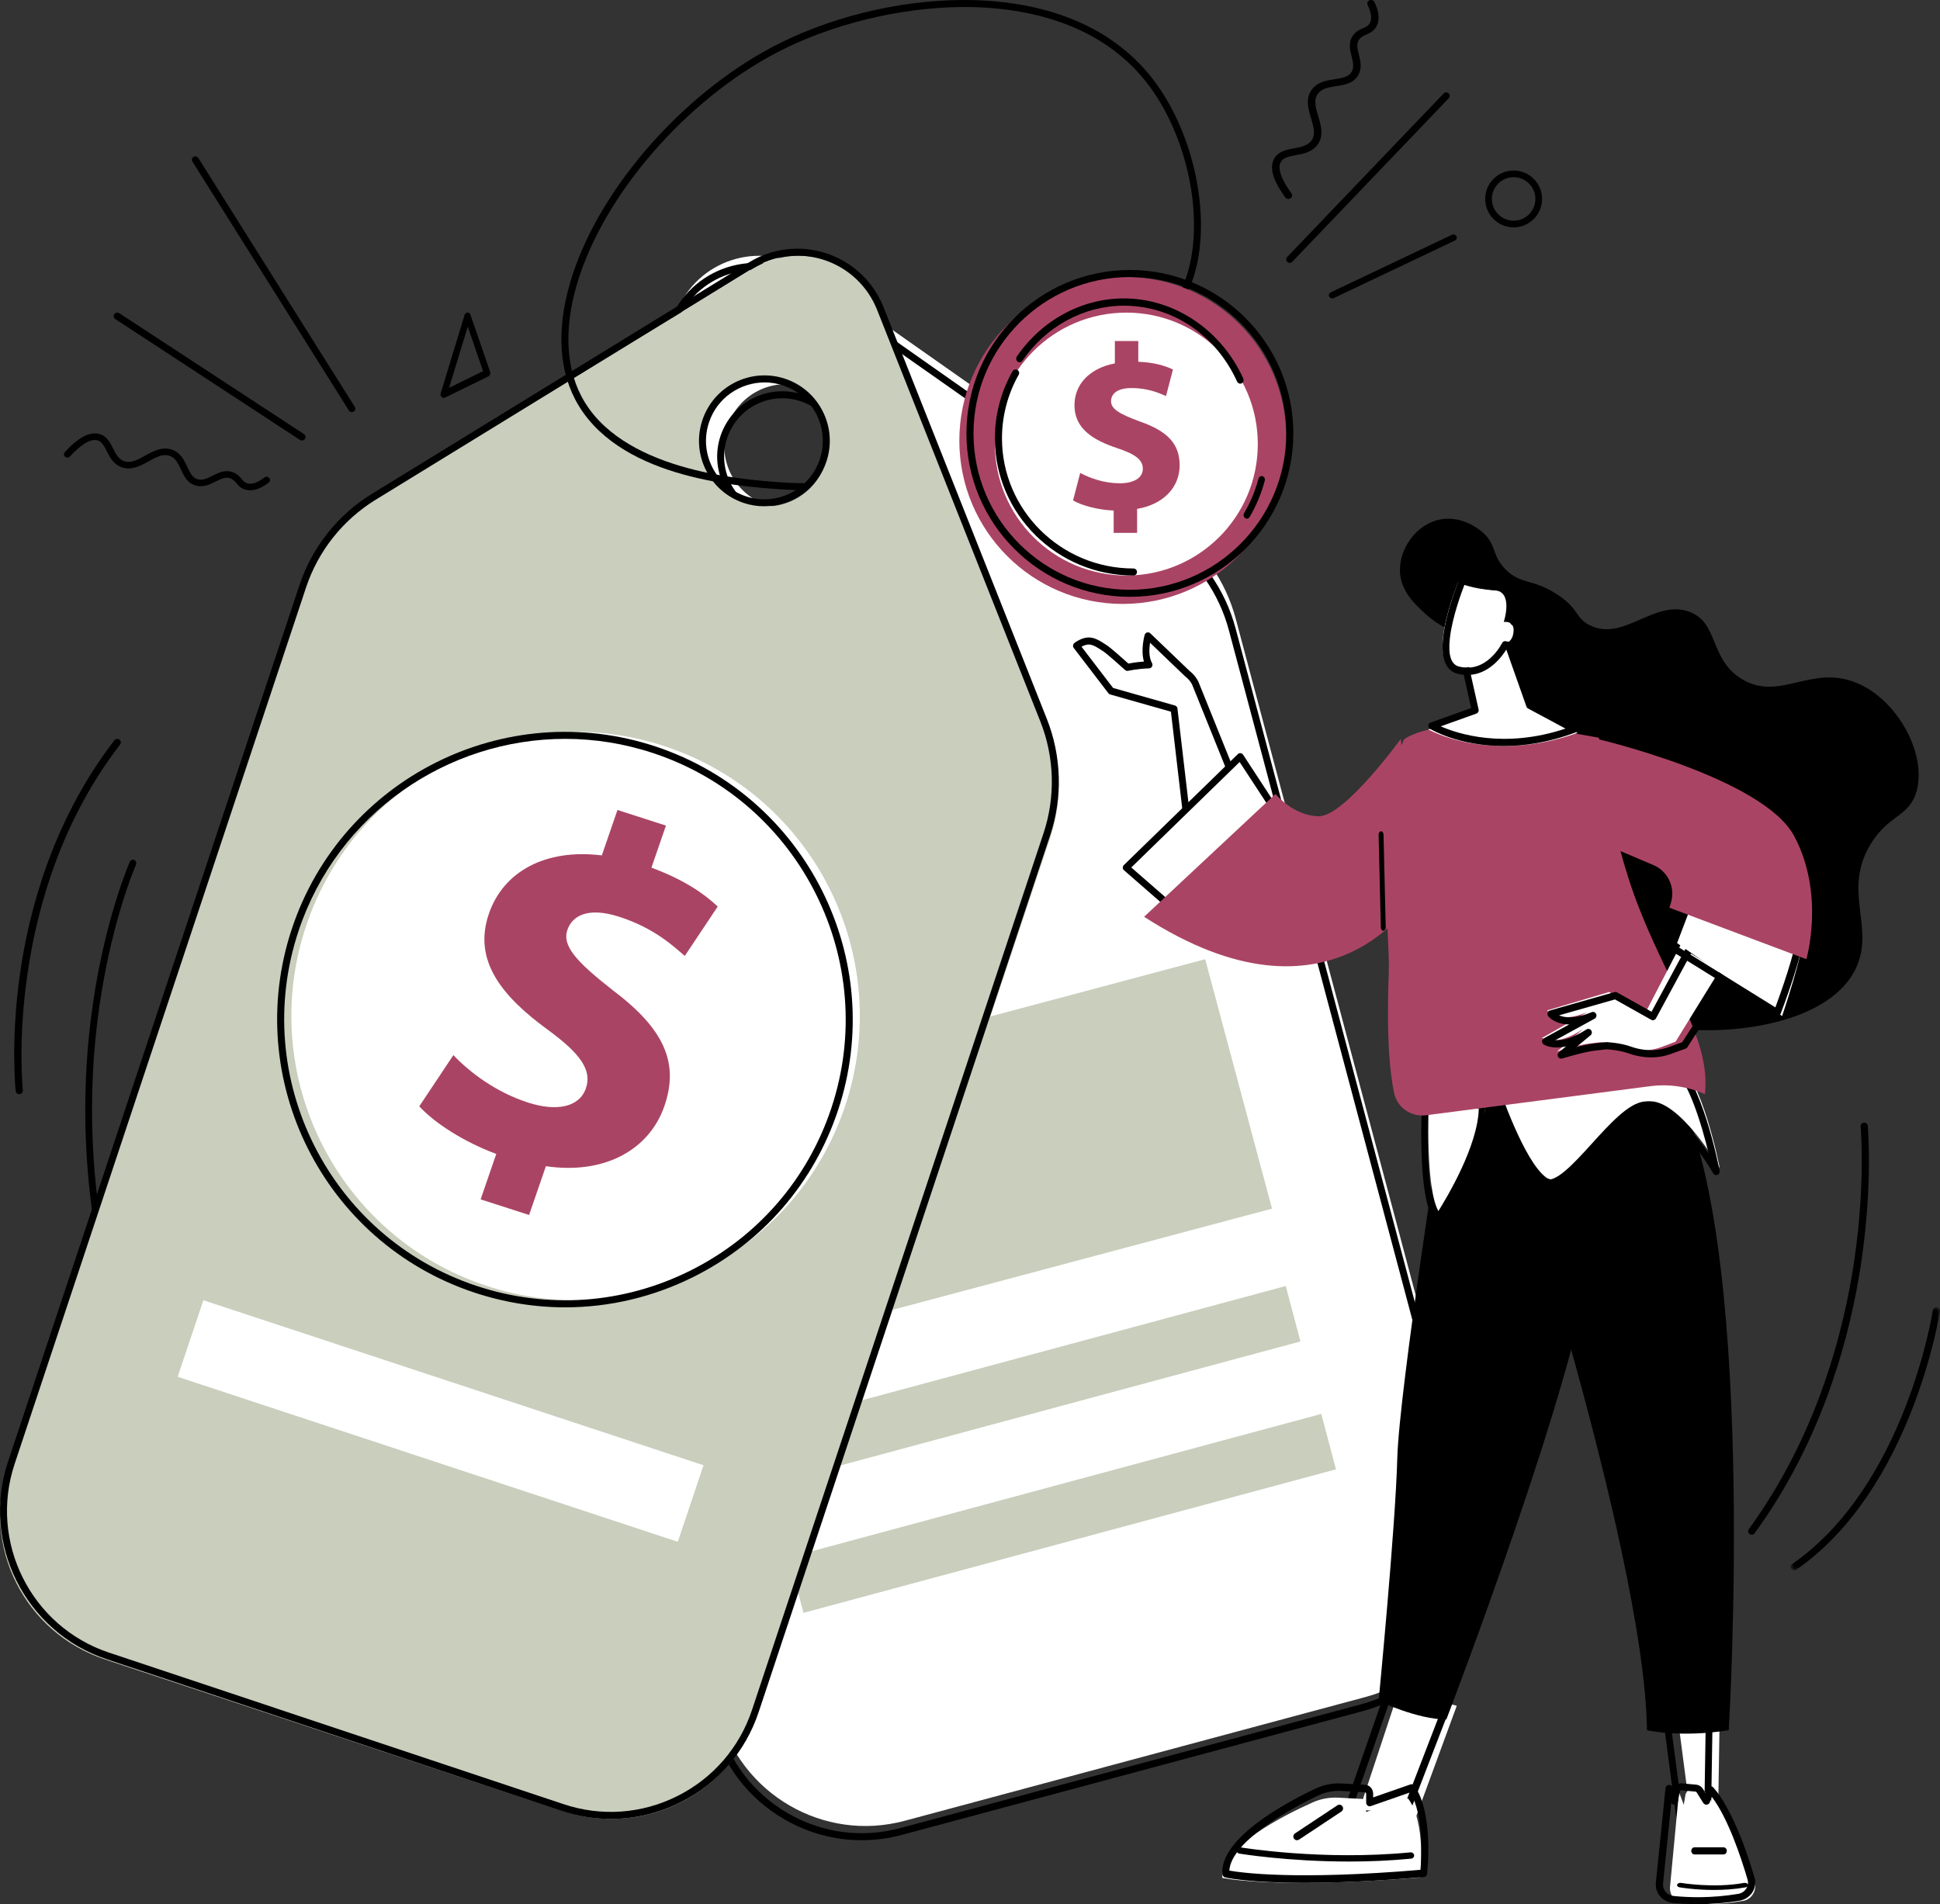 <svg width="273" height="268" viewBox="0 0 273 268" fill="none" xmlns="http://www.w3.org/2000/svg">
<rect x="0" y="0" width="273" height="268" fill="#333333" stroke="none"/>
<path fill-rule="evenodd" clip-rule="evenodd" d="M181.491 37C181.369 37 181.247 36.954 181.151 36.863C180.955 36.675 180.949 36.364 181.137 36.167L203.154 13.152C203.342 12.956 203.652 12.949 203.849 13.137C204.044 13.325 204.051 13.636 203.863 13.833L181.846 36.848C181.749 36.949 181.621 37 181.491 37Z" fill="black"/>
<path fill-rule="evenodd" clip-rule="evenodd" d="M187.48 42C187.305 42 187.136 41.909 187.052 41.753C186.932 41.531 187.027 41.261 187.263 41.148L204.304 33.049C204.54 32.936 204.829 33.025 204.948 33.247C205.068 33.469 204.973 33.739 204.737 33.852L187.696 41.951C187.626 41.984 187.553 42 187.48 42Z" fill="black"/>
<path fill-rule="evenodd" clip-rule="evenodd" d="M246.505 216C246.403 216 246.3 215.97 246.211 215.908C245.984 215.748 245.932 215.439 246.094 215.216C255.718 202.022 259.484 187.322 260.949 177.315C262.539 166.455 261.838 158.619 261.83 158.541C261.805 158.268 262.009 158.027 262.287 158.002C262.56 157.978 262.81 158.178 262.836 158.45C262.843 158.529 263.555 166.458 261.953 177.426C260.474 187.552 256.665 202.427 246.916 215.793C246.817 215.928 246.662 216 246.505 216Z" fill="black"/>
<mask id="mask0_0:6006" style="mask-type:alpha" maskUnits="userSpaceOnUse" x="252" y="184" width="21" height="37">
<path fill-rule="evenodd" clip-rule="evenodd" d="M252 184H273V221H252V184Z" fill="white"/>
</mask>
<g mask="url(#mask0_0:6006)">
<path fill-rule="evenodd" clip-rule="evenodd" d="M252.505 221C252.349 221 252.195 220.931 252.096 220.8C251.932 220.584 251.983 220.281 252.209 220.125C268.123 209.084 271.959 184.66 271.996 184.415C272.035 184.15 272.294 183.967 272.567 184.005C272.843 184.043 273.035 184.288 272.995 184.552C272.958 184.802 269.064 209.625 252.801 220.908C252.712 220.97 252.608 221 252.505 221Z" fill="black"/>
</g>
<path fill-rule="evenodd" clip-rule="evenodd" d="M65.821 45.969L63.198 54.579L67.981 52.238L65.821 45.969ZM62.447 56C62.336 56 62.228 55.954 62.143 55.866C62.013 55.731 61.967 55.522 62.024 55.332L65.372 44.34C65.433 44.14 65.599 44.004 65.786 44H65.795C65.978 44 66.144 44.127 66.211 44.321L68.969 52.325C69.057 52.577 68.951 52.862 68.731 52.97L62.624 55.959C62.567 55.987 62.507 56 62.447 56Z" fill="black"/>
<path fill-rule="evenodd" clip-rule="evenodd" d="M49.513 58C49.35 58 49.191 57.919 49.098 57.772L27.073 22.733C26.932 22.508 27.002 22.212 27.231 22.072C27.46 21.932 27.76 22.002 27.902 22.228L49.927 57.266C50.069 57.492 49.998 57.788 49.769 57.928C49.689 57.977 49.601 58 49.513 58Z" fill="black"/>
<path fill-rule="evenodd" clip-rule="evenodd" d="M42.493 62C42.395 62 42.297 61.973 42.21 61.916L16.224 44.902C15.992 44.75 15.93 44.444 16.087 44.218C16.243 43.991 16.559 43.932 16.79 44.084L42.776 61.098C43.008 61.25 43.07 61.556 42.913 61.782C42.815 61.924 42.655 62 42.493 62Z" fill="black"/>
<path fill-rule="evenodd" clip-rule="evenodd" d="M35.206 69C34.999 69 34.799 68.976 34.603 68.928C33.904 68.757 33.56 68.354 33.256 67.997C33.024 67.725 32.823 67.49 32.462 67.343C31.77 67.062 31.119 67.389 30.364 67.767C29.585 68.158 28.703 68.602 27.658 68.365C26.389 68.076 25.897 67.012 25.462 66.073C25.075 65.236 24.709 64.445 23.868 64.154C22.907 63.822 21.937 64.36 20.909 64.931C19.784 65.555 18.507 66.263 17.12 65.764C15.957 65.347 15.464 64.366 15.029 63.502C14.659 62.764 14.338 62.126 13.692 61.964C12.757 61.729 11.427 62.516 9.849 64.243C9.674 64.434 9.368 64.455 9.166 64.288C8.965 64.121 8.943 63.83 9.119 63.638C11.007 61.572 12.584 60.733 13.939 61.074C15.018 61.345 15.468 62.24 15.902 63.104C16.293 63.882 16.662 64.616 17.461 64.903C18.421 65.246 19.392 64.707 20.422 64.135C21.542 63.514 22.811 62.809 24.199 63.289C25.428 63.714 25.916 64.77 26.348 65.702C26.741 66.552 27.081 67.287 27.883 67.469C28.572 67.626 29.223 67.298 29.914 66.952C30.764 66.526 31.727 66.043 32.841 66.496C33.424 66.732 33.747 67.112 34.008 67.417C34.267 67.721 34.455 67.941 34.844 68.037C35.489 68.195 36.286 67.914 37.212 67.203C37.421 67.043 37.725 67.074 37.893 67.272C38.06 67.47 38.028 67.76 37.82 67.919C36.883 68.638 36.006 69 35.206 69Z" fill="black"/>
<path fill-rule="evenodd" clip-rule="evenodd" d="M213 24.938C211.312 24.938 209.938 26.312 209.938 28C209.938 29.688 211.312 31.062 213 31.062C214.688 31.062 216.062 29.688 216.062 28C216.062 26.312 214.688 24.938 213 24.938ZM213 32C210.794 32 209 30.206 209 28C209 25.794 210.794 24 213 24C215.206 24 217 25.794 217 28C217 30.206 215.206 32 213 32Z" fill="black"/>
<path fill-rule="evenodd" clip-rule="evenodd" d="M181.302 28C181.134 28 180.969 27.924 180.867 27.784C179.089 25.34 178.588 23.54 179.334 22.28C179.928 21.276 181.042 21.069 182.12 20.869C183.088 20.689 184.002 20.519 184.538 19.798C185.18 18.935 184.845 17.819 184.492 16.636C184.107 15.35 183.67 13.891 184.58 12.637C185.386 11.525 186.69 11.323 187.84 11.145C188.89 10.981 189.797 10.841 190.217 10.09C190.578 9.445 190.392 8.706 190.197 7.923C189.955 6.959 189.682 5.867 190.486 4.877C190.907 4.36 191.416 4.139 191.825 3.962C192.233 3.785 192.528 3.657 192.74 3.294C193.09 2.694 192.995 1.822 192.458 0.705C192.338 0.454 192.455 0.159 192.72 0.045C192.984 -0.069 193.298 0.041 193.418 0.292C194.101 1.712 194.183 2.884 193.663 3.776C193.283 4.427 192.742 4.662 192.264 4.869C191.899 5.027 191.583 5.163 191.322 5.485C190.824 6.099 191.009 6.838 191.223 7.693C191.445 8.578 191.695 9.58 191.15 10.556C190.485 11.745 189.171 11.949 188.011 12.129C186.977 12.289 186.001 12.441 185.45 13.201C184.82 14.07 185.153 15.184 185.506 16.365C185.893 17.656 186.331 19.121 185.4 20.372C184.621 21.42 183.4 21.647 182.323 21.847C181.404 22.018 180.61 22.166 180.254 22.767C179.739 23.638 180.251 25.177 181.736 27.218C181.901 27.445 181.84 27.756 181.601 27.912C181.509 27.971 181.405 28 181.302 28Z" fill="black"/>
<path fill-rule="evenodd" clip-rule="evenodd" d="M20.524 197C20.339 197 20.163 196.888 20.086 196.702C11.258 175.467 11.231 156.102 12.763 143.596C14.424 130.038 18.233 121.372 18.271 121.287C18.381 121.039 18.664 120.931 18.903 121.045C19.141 121.159 19.247 121.451 19.137 121.698C19.099 121.783 15.342 130.34 13.703 143.759C12.192 156.134 12.224 175.298 20.961 196.313C21.065 196.563 20.953 196.853 20.712 196.96C20.65 196.987 20.586 197 20.524 197Z" fill="black"/>
<path fill-rule="evenodd" clip-rule="evenodd" d="M2.71 154C2.456 154 2.236 153.812 2.208 153.557C2.201 153.489 1.465 146.587 2.805 137.11C4.042 128.361 7.351 115.548 16.091 104.197C16.259 103.978 16.577 103.935 16.799 104.1C17.022 104.266 17.066 104.577 16.898 104.795C0.426 126.189 3.184 153.18 3.214 153.45C3.244 153.723 3.043 153.968 2.766 153.997C2.747 153.999 2.729 154 2.71 154Z" fill="black"/>
<path fill-rule="evenodd" clip-rule="evenodd" d="M112.825 71.194C108.2 72.437 103.45 69.676 102.214 65.028C100.977 60.381 103.724 55.606 108.348 54.364C112.973 53.122 117.724 55.882 118.96 60.529C120.196 65.177 117.449 69.952 112.825 71.194ZM164.736 73.946L113.967 38.27C107.61 33.803 98.781 36.175 95.49 43.234L69.203 99.612C66.873 104.61 66.373 110.275 67.791 115.608L101.16 241.074C104.206 252.526 115.911 259.328 127.305 256.267L192.154 238.844C203.549 235.783 210.316 224.019 207.27 212.567L173.901 87.101C172.483 81.768 169.237 77.109 164.736 73.946Z" fill="white"/>
<path fill-rule="evenodd" clip-rule="evenodd" d="M112.194 72.212L112.321 72.687L112.194 72.212C114.305 71.645 116.07 70.286 117.163 68.385C118.257 66.484 118.548 64.269 117.984 62.149C116.819 57.77 112.328 55.16 107.97 56.331C105.859 56.898 104.095 58.256 103.001 60.157C101.908 62.058 101.616 64.273 102.181 66.394C103.345 70.772 107.838 73.382 112.194 72.212ZM110.084 73.476C106.039 73.476 102.328 70.757 101.235 66.648C100.603 64.273 100.93 61.793 102.154 59.665C103.378 57.537 105.354 56.015 107.717 55.38C112.598 54.07 117.625 56.992 118.93 61.894C119.561 64.269 119.235 66.749 118.011 68.877C116.786 71.006 114.811 72.527 112.447 73.162C111.658 73.374 110.865 73.476 110.084 73.476ZM106.309 37.984C105.27 37.984 104.226 38.119 103.2 38.395C99.767 39.317 96.933 41.701 95.425 44.934L69.135 101.315C66.856 106.202 66.365 111.763 67.752 116.976L101.127 242.451C102.566 247.862 106.017 252.387 110.842 255.191C115.669 257.995 121.293 258.742 126.677 257.296L191.538 239.872C202.656 236.886 209.282 225.368 206.311 214.195L172.936 88.721C171.549 83.508 168.361 78.934 163.961 75.842L113.183 40.164C111.141 38.73 108.743 37.984 106.309 37.984ZM121.252 259C117.462 259 113.722 258 110.353 256.043C105.3 253.108 101.688 248.37 100.181 242.705L66.806 117.23C65.36 111.794 65.872 105.994 68.248 100.897L94.539 44.516C96.17 41.02 99.234 38.442 102.947 37.445C106.658 36.448 110.595 37.144 113.744 39.358L164.522 75.036C169.111 78.26 172.435 83.031 173.881 88.467L207.257 213.941C210.367 225.637 203.43 237.697 191.792 240.823L126.93 258.246C125.052 258.751 123.146 259 121.252 259Z" fill="black"/>
<path fill-rule="evenodd" clip-rule="evenodd" d="M188 206.8L113.067 227L111 219.201L185.933 199L188 206.8Z" fill="#C9CEBD"/>
<path fill-rule="evenodd" clip-rule="evenodd" d="M183 188.8L108.067 209L106 201.201L180.933 181L183 188.8Z" fill="#C9CEBD"/>
<path fill-rule="evenodd" clip-rule="evenodd" d="M179 170.109L104.407 190L95 154.891L169.593 135L179 170.109Z" fill="#C9CEBD"/>
<path fill-rule="evenodd" clip-rule="evenodd" d="M105.018 70.829C100.424 69.308 97.941 64.37 99.47 59.8C100.999 55.231 105.962 52.76 110.555 54.281C115.148 55.803 117.632 60.74 116.103 65.31C114.574 69.879 109.611 72.35 105.018 70.829ZM147.335 101.867L124.211 43.938C121.315 36.684 112.546 33.779 105.857 37.859L52.444 70.437C47.708 73.325 44.15 77.784 42.395 83.027L1.112 206.385C-2.656 217.644 3.464 229.81 14.781 233.559L79.195 254.894C90.512 258.643 102.741 252.554 106.509 241.295L147.792 117.937C149.547 112.694 149.385 107.003 147.335 101.867Z" fill="#C9CEBD"/>
<path fill-rule="evenodd" clip-rule="evenodd" d="M107.573 53.818C104.132 53.818 100.917 56.002 99.772 59.448C99.079 61.533 99.237 63.764 100.22 65.73C101.202 67.695 102.89 69.16 104.972 69.854C109.271 71.288 113.931 68.951 115.363 64.646C116.056 62.561 115.898 60.33 114.915 58.365C113.933 56.399 112.245 54.934 110.163 54.24C109.305 53.954 108.432 53.818 107.573 53.818ZM107.56 71.261C106.599 71.261 105.622 71.109 104.661 70.788C102.33 70.011 100.44 68.371 99.34 66.17C98.24 63.97 98.062 61.471 98.839 59.137C100.441 54.316 105.661 51.701 110.473 53.305C112.805 54.083 114.695 55.723 115.794 57.924C116.894 60.124 117.072 62.622 116.296 64.957C115.014 68.815 111.414 71.261 107.56 71.261ZM112.209 35.985C110.01 35.985 107.83 36.589 105.908 37.769L52.845 70.349C48.246 73.172 44.775 77.55 43.071 82.675L2.058 206.04C-1.593 217.024 4.359 228.935 15.327 232.592L79.318 253.929C84.632 255.701 90.316 255.294 95.323 252.784C100.331 250.274 104.063 245.962 105.832 240.641L146.845 117.276C148.549 112.151 148.391 106.563 146.399 101.543L123.427 43.611C122.11 40.288 119.412 37.735 116.025 36.606C114.778 36.19 113.49 35.985 112.209 35.985ZM85.962 256C83.629 256 81.286 255.623 79.008 254.863L15.017 233.527C3.534 229.698 -2.697 217.228 1.126 205.729L42.138 82.364C43.916 77.019 47.535 72.454 52.331 69.509L105.394 36.93C108.685 34.909 112.673 34.45 116.336 35.672C119.998 36.893 122.916 39.654 124.341 43.247L147.313 101.179C149.39 106.415 149.555 112.243 147.777 117.588L106.765 240.952C104.913 246.522 101.006 251.037 95.763 253.665C92.668 255.216 89.325 256 85.962 256Z" fill="black"/>
<path fill-rule="evenodd" clip-rule="evenodd" d="M118.942 155.632C111.965 176.587 89.322 187.918 68.368 180.942C47.413 173.965 36.082 151.322 43.058 130.368C50.035 109.413 72.678 98.082 93.632 105.058C114.587 112.035 125.918 134.677 118.942 155.632Z" fill="white"/>
<path fill-rule="evenodd" clip-rule="evenodd" d="M79.53 103.99C62.98 103.99 47.524 114.474 42.016 131.014C35.135 151.678 46.351 174.087 67.02 180.968C77.033 184.3 87.744 183.535 97.18 178.813C106.618 174.092 113.65 165.979 116.984 155.969C123.865 135.305 112.648 112.896 91.98 106.016C87.855 104.643 83.657 103.99 79.53 103.99ZM79.539 184C75.233 184 70.911 183.305 66.708 181.906C45.521 174.854 34.023 151.884 41.077 130.702C48.131 109.52 71.105 98.024 92.293 105.077C113.479 112.129 124.977 135.099 117.923 156.281L117.453 156.125L117.923 156.281C114.506 166.542 107.297 174.859 97.623 179.699C91.912 182.556 85.744 184 79.539 184Z" fill="black"/>
<path fill-rule="evenodd" clip-rule="evenodd" d="M67.634 168.804L69.835 162.41C65.242 160.707 61.135 158.04 59 155.708L63.799 148.506C66.189 150.995 69.809 153.73 74.333 155.186C78.3 156.464 81.525 155.857 82.452 153.165C83.332 150.608 81.661 148.275 77.09 144.935C70.477 140.114 66.555 135.114 68.802 128.586C70.841 122.663 76.756 119.409 84.69 120.393L86.891 114L93.712 116.196L91.672 122.118C96.266 123.821 99.074 125.772 101 127.588L96.363 134.543C94.809 133.22 92.139 130.641 87.129 129.028C82.605 127.572 80.494 128.985 79.845 130.87C79.081 133.091 81.03 135.288 86.204 139.347C93.514 144.84 95.58 149.616 93.494 155.673C91.432 161.663 85.286 165.366 76.819 164.136L74.455 171L67.634 168.804Z" fill="#AA4465"/>
<path fill-rule="evenodd" clip-rule="evenodd" d="M95.381 217L25 193.774L28.619 183L99 206.226L95.381 217Z" fill="white"/>
<path fill-rule="evenodd" clip-rule="evenodd" d="M113.264 69H113.261C112.02 68.991 110.804 68.943 109.647 68.857C103.351 68.391 86.628 67.152 80.927 56.191C78.476 51.479 78.361 45.4 80.594 38.611C84.831 25.734 96.989 12.269 110.161 5.867C118.268 1.928 128.028 -0.206 136.966 0.016C144.43 0.2 154.771 2.152 161.643 10.402C166.713 16.488 169.624 26.08 168.887 34.27C168.469 38.912 166.899 42.587 164.466 44.619C162.005 46.674 158.701 47.035 155.507 47.384C151.507 47.821 147.371 48.273 144.578 51.962C143.676 53.153 143.451 53.969 143.191 54.913C142.989 55.645 142.761 56.475 142.201 57.571C142.077 57.814 141.781 57.91 141.541 57.785C141.299 57.661 141.204 57.364 141.328 57.121C141.842 56.114 142.047 55.37 142.246 54.65C142.521 53.651 142.781 52.706 143.797 51.365C146.846 47.339 151.195 46.864 155.402 46.404C158.592 46.055 161.605 45.726 163.839 43.861C166.07 41.997 167.516 38.56 167.91 34.182C168.624 26.235 165.804 16.933 160.891 11.036C154.254 3.068 144.204 1.181 136.942 1.001C128.279 0.787 118.441 2.938 110.588 6.755C97.636 13.05 85.686 26.277 81.526 38.921C79.378 45.45 79.471 51.264 81.796 55.734C87.244 66.209 104.16 67.462 109.718 67.874C110.854 67.958 112.048 68.005 113.268 68.014C113.539 68.016 113.757 68.238 113.755 68.511C113.753 68.782 113.533 69 113.264 69Z" fill="black"/>
<path fill-rule="evenodd" clip-rule="evenodd" d="M205 240.075L199.159 256L191 255.605L196.828 238L205 240.075Z" fill="white"/>
<path fill-rule="evenodd" clip-rule="evenodd" d="M190.231 254.712L197.287 255.037L202.791 240.763L195.684 239.047L190.231 254.712ZM197.655 256C197.646 256 197.637 256 197.628 255.999L189.499 255.625C189.337 255.618 189.187 255.543 189.095 255.424C189.001 255.304 188.975 255.152 189.024 255.012L194.83 238.332C194.914 238.09 195.195 237.95 195.469 238.016L203.61 239.982C203.751 240.016 203.87 240.101 203.939 240.217C204.007 240.333 204.019 240.469 203.971 240.593L198.152 255.682C198.078 255.873 197.878 256 197.655 256Z" fill="black"/>
<path fill-rule="evenodd" clip-rule="evenodd" d="M199.836 264.25C199.836 264.25 200.779 256.602 198.138 253.11L192.242 255.015V253.872C192.242 253.504 191.952 253.201 191.583 253.182L188.295 253.01C187.068 252.947 185.845 253.177 184.724 253.677C180.785 255.433 171.719 259.96 172.007 264.301C172.007 264.301 179.144 265.907 199.836 264.25Z" fill="white"/>
<path fill-rule="evenodd" clip-rule="evenodd" d="M172.991 263.274C174.714 263.582 182.408 264.65 199.892 263.167C200.031 261.51 200.383 255.445 198.447 252.268L192.894 254.201C192.745 254.253 192.58 254.226 192.453 254.126C192.325 254.027 192.25 253.868 192.25 253.7V252.468C192.25 252.352 192.166 252.256 192.057 252.25L188.768 252.065C187.624 252.001 186.471 252.234 185.423 252.738C182.526 254.131 173.293 258.906 172.991 263.274ZM183.598 265C175.709 265 172.583 264.275 172.39 264.228C172.178 264.176 172.022 263.981 172.008 263.748C171.711 258.916 180.033 254.173 185.02 251.776C186.211 251.203 187.523 250.94 188.819 251.012L192.108 251.196C192.74 251.232 193.234 251.79 193.234 252.468V252.974L198.489 251.144C198.689 251.075 198.908 251.149 199.034 251.329C201.764 255.22 200.867 263.377 200.828 263.722C200.8 263.971 200.612 264.163 200.379 264.183C193.275 264.797 187.77 265 183.598 265Z" fill="black"/>
<path fill-rule="evenodd" clip-rule="evenodd" d="M189.824 262C181.139 262 174.485 260.897 174.398 260.883C174.134 260.838 173.959 260.606 174.008 260.364C174.057 260.122 174.313 259.963 174.575 260.007C174.688 260.027 186.072 261.91 198.463 260.711C198.731 260.686 198.969 260.863 198.997 261.107C199.026 261.351 198.832 261.571 198.565 261.596C195.544 261.889 192.581 262 189.824 262Z" fill="black"/>
<path fill-rule="evenodd" clip-rule="evenodd" d="M182.517 259C182.349 259 182.184 258.917 182.085 258.764C181.928 258.523 181.995 258.199 182.234 258.041L188.2 254.086C188.438 253.927 188.759 253.995 188.915 254.236C189.072 254.477 189.005 254.801 188.767 254.959L182.8 258.915C182.713 258.972 182.615 259 182.517 259Z" fill="black"/>
<path fill-rule="evenodd" clip-rule="evenodd" d="M236 241L237.827 255H241.78L242 241.231L236 241Z" fill="white"/>
<path fill-rule="evenodd" clip-rule="evenodd" d="M236.732 254.968H239.832L240.038 242.244L235.03 242.053L236.732 254.968ZM240.301 256H236.317C236.08 256 235.879 255.811 235.845 255.557L234.005 241.588C233.985 241.437 234.028 241.284 234.122 241.171C234.217 241.057 234.356 240.995 234.494 241L240.54 241.231C240.8 241.24 241.004 241.474 241 241.755L240.778 255.493C240.773 255.774 240.561 256 240.301 256Z" fill="black"/>
<path fill-rule="evenodd" clip-rule="evenodd" d="M236.785 267.826C238.665 268.036 241.741 268.172 245.327 267.528C246.503 267.318 247.247 266.098 246.924 264.903C246.025 261.572 244.086 255.263 241.647 252.392L241.115 254.013L240.262 252.533C240.146 252.33 239.943 252.197 239.717 252.175L237.947 252.003C237.577 251.968 237.243 252.233 237.179 252.614L236.942 254.013L236.269 252.21L235.01 265.544C234.902 266.683 235.692 267.704 236.785 267.826Z" fill="white"/>
<path fill-rule="evenodd" clip-rule="evenodd" d="M235.495 266.847C237.557 267.06 240.81 267.181 244.596 266.553C245.062 266.476 245.474 266.211 245.726 265.826C245.98 265.438 246.049 264.982 245.92 264.541C244.999 261.384 243.173 255.891 240.883 252.885L240.607 253.664C240.543 253.845 240.376 253.973 240.179 253.993C239.981 254.014 239.79 253.921 239.688 253.758L238.766 252.276C238.723 252.208 238.648 252.162 238.565 252.155L236.65 251.983C236.523 251.97 236.391 252.061 236.368 252.19L236.112 253.591C236.072 253.808 235.887 253.972 235.66 253.994C235.464 254.012 235.285 253.924 235.183 253.772L234.027 265.098C233.938 265.969 234.596 266.754 235.495 266.847ZM238.913 268C237.532 268 236.337 267.921 235.386 267.822C233.934 267.672 232.87 266.407 233.013 265.001L234.376 251.653C234.399 251.427 234.58 251.246 234.813 251.215C235.046 251.184 235.272 251.312 235.357 251.523L235.448 251.75C235.663 251.269 236.183 250.954 236.745 251.005L238.66 251.178C239.064 251.214 239.43 251.436 239.639 251.772L239.998 252.347L240.219 251.724C240.277 251.559 240.423 251.436 240.601 251.401C240.777 251.368 240.961 251.426 241.082 251.558C243.769 254.485 245.881 260.782 246.901 264.275C247.105 264.977 246.991 265.733 246.587 266.35C246.182 266.969 245.519 267.396 244.769 267.52C242.611 267.878 240.621 268 238.913 268Z" fill="black"/>
<path fill-rule="evenodd" clip-rule="evenodd" d="M241.202 266C238.532 266 236.48 265.653 236.352 265.631C236.103 265.588 235.952 265.414 236.014 265.243C236.076 265.071 236.33 264.967 236.577 265.01C236.622 265.018 241.164 265.782 245.417 265.011C245.664 264.965 245.919 265.068 245.985 265.239C246.05 265.41 245.902 265.586 245.653 265.631C244.124 265.907 242.581 266 241.202 266Z" fill="black"/>
<path fill-rule="evenodd" clip-rule="evenodd" d="M203.251 155.188C203.251 155.188 196.882 195.606 196.628 205.258C196.375 214.909 194 239.406 194 239.406C194 239.406 199.52 242.02 203.534 242C203.534 242 222.332 192.971 223.738 177.115C225.143 161.259 220.445 154 220.445 154L203.251 155.188Z" fill="black"/>
<path fill-rule="evenodd" clip-rule="evenodd" d="M210 153.422C210 153.422 231.416 217.479 231.766 243.517C231.766 243.517 236.486 244.603 243.27 243.517C243.27 243.517 247.62 172.028 235.081 152L210 153.422Z" fill="black"/>
<path fill-rule="evenodd" clip-rule="evenodd" d="M242.544 261H238.456C238.205 261 238 260.776 238 260.5C238 260.224 238.205 260 238.456 260H242.544C242.795 260 243 260.224 243 260.5C243 260.776 242.795 261 242.544 261Z" fill="black"/>
<path fill-rule="evenodd" clip-rule="evenodd" d="M207.315 90.031C205.867 89.259 203.324 88.916 200.501 86.319C199.126 85.055 197.139 83.227 197.007 80.487C196.852 77.286 199.274 73.807 202.599 73.122C205.688 72.485 208.195 74.54 208.538 74.832C210.672 76.639 209.835 78.084 211.858 80.133C214.025 82.331 215.702 81.395 219.178 83.694C222.285 85.748 221.635 86.95 223.686 87.987C228.458 90.399 232.785 84.299 237.701 86.094C241.933 87.641 240.495 92.807 245.142 95.591C250.478 98.788 254.867 93.465 261.262 96.113C267.134 98.545 271.182 106.243 269.688 111.416C268.654 114.999 265.754 114.626 263.216 118.839C259.263 125.404 263.819 130.439 261.232 136.143C257.766 143.787 244.619 145.695 236.344 144.794C234.812 144.627 218.796 142.645 212.207 130.326C204.213 115.381 214.797 94.016 207.315 90.031Z" fill="black"/>
<path fill-rule="evenodd" clip-rule="evenodd" d="M201.083 155C201.083 155 200.424 168.652 202.814 171C202.814 171 209.189 161.412 208.996 155H201.083Z" fill="white"/>
<path fill-rule="evenodd" clip-rule="evenodd" d="M200.972 156.007C200.819 159.785 200.816 168.199 202.264 170.686C203.524 168.7 207.981 161.316 208.099 156.007H200.972ZM202.294 172C202.187 172 202.082 171.957 202 171.877C199.489 169.439 200.026 156.898 200.095 155.476C200.108 155.209 200.305 155 200.544 155H208.546C208.789 155 208.987 155.215 208.995 155.486C209.194 161.999 202.92 171.403 202.653 171.8C202.578 171.911 202.465 171.983 202.342 171.998C202.326 171.999 202.31 172 202.294 172Z" fill="black"/>
<path fill-rule="evenodd" clip-rule="evenodd" d="M211 153.197C211 153.197 214.422 163.381 217.554 165.708C220.685 168.036 227.456 155.691 231.817 155.033C236.178 154.375 242 164.396 242 164.396C242 164.396 239.532 151.433 235.659 149L211 153.197Z" fill="white"/>
<path fill-rule="evenodd" clip-rule="evenodd" d="M211.137 154.068C211.886 156.178 214.764 163.916 217.34 165.833C218.68 166.828 221.515 163.705 224.016 160.949C226.503 158.21 229.074 155.377 231.248 155.049C234.522 154.554 238.373 159.332 240.444 162.338C239.525 158.535 237.589 151.8 235.055 149.993L211.137 154.068ZM217.923 167C217.51 167 217.119 166.877 216.754 166.606C213.535 164.212 210.167 154.262 210.025 153.84C209.98 153.707 209.996 153.56 210.069 153.439C210.142 153.318 210.265 153.235 210.406 153.211L235.083 149.007C235.201 148.987 235.325 149.011 235.427 149.076C239.437 151.596 241.889 164.277 241.992 164.816C242.035 165.047 241.904 165.277 241.681 165.359C241.458 165.44 241.207 165.351 241.089 165.146C239.514 162.434 234.709 155.507 231.395 156.005C229.566 156.281 227.003 159.104 224.742 161.596C222.232 164.361 219.837 167 217.923 167Z" fill="black"/>
<path fill-rule="evenodd" clip-rule="evenodd" d="M168.449 96.395C168.208 95.94 167.837 95.501 167.288 95.111L161.499 90C161.499 90 160.747 92.462 161.659 93.915C159.882 93.971 158.476 94.258 158.476 94.258C158.476 94.258 155.831 92.046 155.172 91.664C154.514 91.282 153.654 90.678 152.768 90.689C151.88 90.7 151 91.345 151 91.345L156.085 97.464L165.333 99.881L167.253 115L174 109.073L168.449 96.395Z" fill="white"/>
<path fill-rule="evenodd" clip-rule="evenodd" d="M156.635 96.825L165.342 99.296C165.531 99.349 165.669 99.515 165.693 99.716L167.42 114.476L172.943 109.208L167.761 96.358C167.548 95.926 167.224 95.54 166.798 95.212C166.785 95.201 166.772 95.19 166.759 95.178L161.837 90.46C161.712 91.269 161.636 92.497 162.109 93.314C162.196 93.466 162.2 93.653 162.118 93.807C162.036 93.962 161.881 94.06 161.71 94.066C160.07 94.123 158.759 94.41 158.746 94.413C158.598 94.446 158.441 94.404 158.326 94.3C157.63 93.668 155.717 91.96 155.229 91.653C155.139 91.596 155.045 91.535 154.947 91.472C154.401 91.115 153.782 90.711 153.2 90.711C153.194 90.711 153.188 90.712 153.183 90.712C152.831 90.716 152.464 90.873 152.193 91.022L156.635 96.825ZM167.054 116C166.998 116 166.942 115.99 166.887 115.969C166.718 115.905 166.597 115.747 166.575 115.562L164.774 100.166L156.227 97.741C156.128 97.713 156.039 97.653 155.976 97.57L151.104 91.204C151.024 91.1 150.988 90.967 151.004 90.835C151.019 90.703 151.086 90.584 151.188 90.502C151.228 90.471 152.17 89.731 153.17 89.717C153.18 89.717 153.19 89.717 153.2 89.717C154.062 89.717 154.838 90.223 155.463 90.631C155.556 90.691 155.645 90.75 155.731 90.804C156.301 91.162 158.164 92.831 158.785 93.392C159.169 93.318 159.975 93.182 160.978 93.11C160.493 91.48 161.05 89.457 161.078 89.359C161.124 89.193 161.251 89.064 161.412 89.018C161.573 88.972 161.747 89.015 161.869 89.133L167.398 94.432C167.939 94.854 168.354 95.357 168.631 95.927C168.636 95.937 168.64 95.948 168.645 95.959L173.963 109.147C174.041 109.339 173.994 109.561 173.845 109.703L167.381 115.868C167.291 115.954 167.173 116 167.054 116Z" fill="black"/>
<path fill-rule="evenodd" clip-rule="evenodd" d="M174.744 106L158 121.606L166.855 129L181 115.156L174.744 106Z" fill="white"/>
<path fill-rule="evenodd" clip-rule="evenodd" d="M159.197 122.09L166.94 128.843L179.9 115.592L174.442 107.247L159.197 122.09ZM166.966 130C166.854 130 166.743 129.961 166.652 129.882L158.168 122.481C158.065 122.391 158.004 122.261 158 122.123C157.997 121.986 158.05 121.852 158.148 121.757L174.192 106.136C174.295 106.036 174.435 105.987 174.578 106.003C174.719 106.019 174.847 106.098 174.926 106.218L180.92 115.383C181.046 115.576 181.021 115.834 180.86 115.998L167.307 129.855C167.213 129.951 167.09 130 166.966 130Z" fill="black"/>
<path fill-rule="evenodd" clip-rule="evenodd" d="M161 129.031L179.495 111.741C179.495 111.741 181.992 114.859 185.602 114.88C189.213 114.902 197.124 104 197.124 104L199 126.368C199 126.368 187.484 146.137 161 129.031Z" fill="#AA4465"/>
<path fill-rule="evenodd" clip-rule="evenodd" d="M197.577 104.078C197.577 104.078 202.49 99.57 225.002 103.833C225.002 103.833 226.24 116.678 230.749 128.045C235.257 139.412 240.733 146.396 239.919 153.99C237.504 152.921 234.831 152.536 232.203 152.877L200.7 156.965C198.597 157.238 196.621 155.892 196.187 153.866C195.579 151.032 195.082 145.96 195.435 136.948C195.641 131.693 193.356 112.876 197.577 104.078Z" fill="#AA4465"/>
<path fill-rule="evenodd" clip-rule="evenodd" d="M236.496 133L231.518 142.586L226.442 139.619L217.73 142.204C217.73 142.204 219.2 144.244 223.411 142.428L217 146.085C217 146.085 218.95 147.419 222.783 144.819L219.108 148C219.108 148 222.075 147.049 223.656 146.867L225.237 146.684C225.237 146.684 226.981 146.758 228.379 147.282C229.776 147.807 231.748 148.136 233.767 147.375L235.786 146.614L242 136.552L236.496 133Z" fill="white"/>
<path fill-rule="evenodd" clip-rule="evenodd" d="M226.065 146.674C226.072 146.674 226.078 146.674 226.085 146.674C226.162 146.677 227.991 146.757 229.498 147.3C230.534 147.674 232.597 148.182 234.775 147.393L236.719 146.689L242.811 137.215L237.963 134.211L233.032 143.329C232.9 143.573 232.6 143.661 232.362 143.528L227.257 140.662L219.392 142.903C220.165 143.235 221.601 143.443 223.979 142.458C224.223 142.357 224.501 142.469 224.612 142.712C224.724 142.956 224.63 143.246 224.398 143.373L218.859 146.407C219.77 146.447 221.232 146.201 223.246 144.889C223.466 144.746 223.759 144.803 223.912 145.021C224.066 145.238 224.026 145.54 223.823 145.709L221.819 147.375C222.694 147.152 223.654 146.938 224.367 146.859L226.012 146.677C226.03 146.675 226.047 146.674 226.065 146.674ZM219.687 149C219.508 149 219.338 148.9 219.251 148.731C219.14 148.518 219.193 148.254 219.375 148.102L220.376 147.271C218.363 147.722 217.291 147.048 217.227 147.006C217.08 146.909 216.994 146.74 217 146.56C217.008 146.381 217.106 146.219 217.261 146.134L220.822 144.184C218.759 144.161 217.912 143.076 217.862 143.01C217.762 142.877 217.733 142.702 217.785 142.542C217.837 142.383 217.963 142.26 218.121 142.215L227.185 139.632C227.309 139.597 227.442 139.613 227.556 139.676L232.405 142.398L237.346 133.261C237.411 133.14 237.522 133.053 237.651 133.017C237.782 132.982 237.92 133.002 238.035 133.073L243.762 136.622C243.877 136.693 243.958 136.809 243.988 136.944C244.017 137.077 243.992 137.218 243.919 137.333L237.453 147.387C237.394 147.479 237.307 147.549 237.206 147.586L235.105 148.346C232.64 149.239 230.328 148.672 229.169 148.254C227.912 147.801 226.332 147.7 226.08 147.686L224.473 147.864C222.893 148.039 219.86 148.969 219.83 148.979C219.783 148.993 219.735 149 219.687 149Z" fill="black"/>
<path fill-rule="evenodd" clip-rule="evenodd" d="M238.563 126L236 132.735L250.78 143C250.78 143 253.841 134.085 254 130.492L238.563 126Z" fill="white"/>
<path fill-rule="evenodd" clip-rule="evenodd" d="M235.134 132.649L249.835 141.782C250.525 139.923 252.652 134.016 252.956 131.079L237.512 127.058L235.134 132.649ZM250.096 143C249.998 143 249.902 142.973 249.818 142.921L234.229 133.238C234.027 133.112 233.946 132.868 234.037 132.655L236.741 126.301C236.837 126.075 237.094 125.952 237.345 126.017L253.627 130.255C253.856 130.315 254.011 130.517 253.999 130.742C253.83 134.165 250.706 142.337 250.573 142.684C250.52 142.822 250.403 142.929 250.256 142.976C250.204 142.992 250.15 143 250.096 143Z" fill="black"/>
<path fill-rule="evenodd" clip-rule="evenodd" d="M223 117.649L232.688 121.763C234.728 122.629 235.786 124.918 235.135 127.057L234.922 127.757L254.193 135C254.193 135 256.873 125.862 252.467 117.649C248.061 109.437 224.753 104 224.753 104L223 117.649Z" fill="#AA4465"/>
<path fill-rule="evenodd" clip-rule="evenodd" d="M205.143 90.82L207.404 100.477L201 102.664C201 102.664 209.541 107.581 222 103.147L215.448 99.792L211.08 88L205.143 90.82Z" fill="white"/>
<path fill-rule="evenodd" clip-rule="evenodd" d="M202.745 102.229C205.146 103.282 211.664 105.423 220.299 102.546L215.034 99.718C214.926 99.661 214.844 99.565 214.803 99.449L210.823 88.178L205.999 90.581L208.072 99.862C208.126 100.105 207.992 100.35 207.759 100.433L202.745 102.229ZM211.607 105C205.351 105 201.47 102.72 201.237 102.579C201.075 102.481 200.984 102.298 201.002 102.108C201.021 101.919 201.147 101.758 201.325 101.694L207.023 99.653L204.961 90.419C204.912 90.198 205.019 89.971 205.222 89.871L210.883 87.051C211.008 86.989 211.153 86.983 211.283 87.036C211.412 87.089 211.513 87.195 211.56 87.327L215.661 98.94L221.741 102.205C221.911 102.297 222.012 102.48 221.999 102.673C221.986 102.865 221.861 103.033 221.681 103.1C217.899 104.512 214.499 105 211.607 105Z" fill="black"/>
<path fill-rule="evenodd" clip-rule="evenodd" d="M210.532 90.544C210.532 90.544 212.589 91.166 212.95 89.203C213.311 87.24 211.609 87.539 211.609 87.539C211.609 87.539 213.075 83.167 210.206 83.055C207.337 82.943 205.169 82 205.169 82C205.169 82 203.449 86.204 203.072 89.618C202.845 91.676 203.107 93.447 204.529 93.834C208.422 94.894 210.532 90.544 210.532 90.544Z" fill="white"/>
<path fill-rule="evenodd" clip-rule="evenodd" d="M206.133 82.165C205.658 83.378 204.359 86.897 204.03 89.811C203.764 92.168 204.185 93.511 205.278 93.802C209.163 94.836 211.286 90.682 211.375 90.504C211.48 90.294 211.707 90.188 211.921 90.251C211.937 90.255 212.861 90.512 213.473 90.102C213.746 89.919 213.918 89.623 213.998 89.197C214.059 88.877 214.089 88.448 213.894 88.225C213.678 87.977 213.205 87.989 213.057 88.013C212.894 88.039 212.722 87.969 212.616 87.827C212.509 87.686 212.479 87.494 212.537 87.323C212.764 86.658 213.222 84.725 212.631 83.773C212.394 83.391 211.998 83.195 211.419 83.173C208.963 83.08 206.977 82.468 206.133 82.165ZM206.488 95C206.034 95 205.555 94.94 205.05 94.806C203.923 94.505 202.666 93.373 203.081 89.686C203.501 85.962 205.357 81.492 205.436 81.304C205.541 81.053 205.81 80.936 206.046 81.036C206.069 81.045 208.41 82.025 211.453 82.14C212.348 82.174 213.012 82.531 213.425 83.199C214.122 84.325 213.855 86.049 213.626 86.999C213.942 87.053 214.301 87.191 214.582 87.508C214.97 87.946 215.089 88.584 214.935 89.403C214.801 90.116 214.476 90.648 213.971 90.985C213.303 91.429 212.49 91.394 212.031 91.324C211.453 92.283 209.547 95 206.488 95Z" fill="black"/>
<path fill-rule="evenodd" clip-rule="evenodd" d="M194.654 131C194.468 131 194.314 130.788 194.308 130.52L194 117.514C193.994 117.24 194.143 117.01 194.334 117C194.524 116.989 194.686 117.206 194.692 117.48L195 130.486C195.006 130.76 194.857 130.99 194.666 131C194.661 131 194.658 131 194.654 131Z" fill="black"/>
<path fill-rule="evenodd" clip-rule="evenodd" d="M181 62C181 74.703 170.702 85 158 85C145.297 85 135 74.703 135 62C135 49.297 145.297 39 158 39C170.702 39 181 49.297 181 62Z" fill="#AA4465"/>
<path fill-rule="evenodd" clip-rule="evenodd" d="M181 61.5C181 73.927 170.927 84 158.5 84C146.074 84 136 73.927 136 61.5C136 49.074 146.074 39 158.5 39C170.927 39 181 49.074 181 61.5Z" fill="#AA4465"/>
<path fill-rule="evenodd" clip-rule="evenodd" d="M159 38.993C146.865 38.993 136.994 48.866 136.994 61C136.994 73.135 146.865 83.007 159 83.007C171.135 83.007 181.006 73.135 181.006 61C181.006 48.866 171.135 38.993 159 38.993ZM159 84C146.318 84 136 73.682 136 61C136 48.318 146.318 38 159 38C171.682 38 182 48.318 182 61C182 73.682 171.682 84 159 84Z" fill="black"/>
<path fill-rule="evenodd" clip-rule="evenodd" d="M177 62.5C177 72.718 168.718 81 158.5 81C148.283 81 140 72.718 140 62.5C140 52.283 148.283 44 158.5 44C168.718 44 177 52.283 177 62.5Z" fill="white"/>
<path fill-rule="evenodd" clip-rule="evenodd" d="M175.46 73C175.375 73 175.288 72.974 175.211 72.919C174.997 72.767 174.936 72.454 175.074 72.219C175.958 70.712 176.639 69.078 177.097 67.364C177.169 67.095 177.427 66.942 177.669 67.021C177.913 67.1 178.053 67.381 177.981 67.649C177.498 69.457 176.78 71.179 175.847 72.768C175.76 72.918 175.611 73 175.46 73Z" fill="black"/>
<path fill-rule="evenodd" clip-rule="evenodd" d="M174.522 54C174.344 54 174.174 53.894 174.091 53.712C171.101 47.12 164.995 43.024 158.153 43.024C152.533 43.024 147.192 45.925 143.864 50.783C143.708 51.011 143.408 51.061 143.196 50.893C142.983 50.726 142.936 50.406 143.092 50.177C146.599 45.057 152.23 42 158.153 42C165.255 42 171.848 46.421 174.952 53.264C175.067 53.519 174.968 53.825 174.73 53.949C174.663 53.984 174.592 54 174.522 54Z" fill="black"/>
<path fill-rule="evenodd" clip-rule="evenodd" d="M159.5 81C148.747 81 140 72.338 140 61.691C140 58.383 140.859 55.119 142.484 52.253C142.619 52.014 142.924 51.93 143.165 52.063C143.405 52.197 143.491 52.499 143.355 52.737C141.814 55.456 141 58.552 141 61.691C141 71.792 149.299 80.01 159.5 80.01C159.776 80.01 160 80.232 160 80.505C160 80.778 159.776 81 159.5 81Z" fill="black"/>
<path fill-rule="evenodd" clip-rule="evenodd" d="M156.718 75V71.857C154.464 71.757 152.278 71.162 151 70.434L152.009 66.563C153.421 67.323 155.406 68.019 157.592 68.019C159.509 68.019 160.821 67.291 160.821 65.967C160.821 64.71 159.745 63.915 157.256 63.088C153.657 61.897 151.201 60.242 151.201 57.033C151.201 54.121 153.287 51.838 156.886 51.143V48H160.182V50.912C162.435 51.011 163.949 51.475 165.059 52.004L164.083 55.742C163.209 55.379 161.661 54.618 159.24 54.618C157.054 54.618 156.347 55.544 156.347 56.471C156.347 57.563 157.525 58.258 160.384 59.316C164.386 60.706 166 62.526 166 65.504C166 68.449 163.882 70.963 160.013 71.625V75H156.718Z" fill="#AA4465"/>
</svg>
